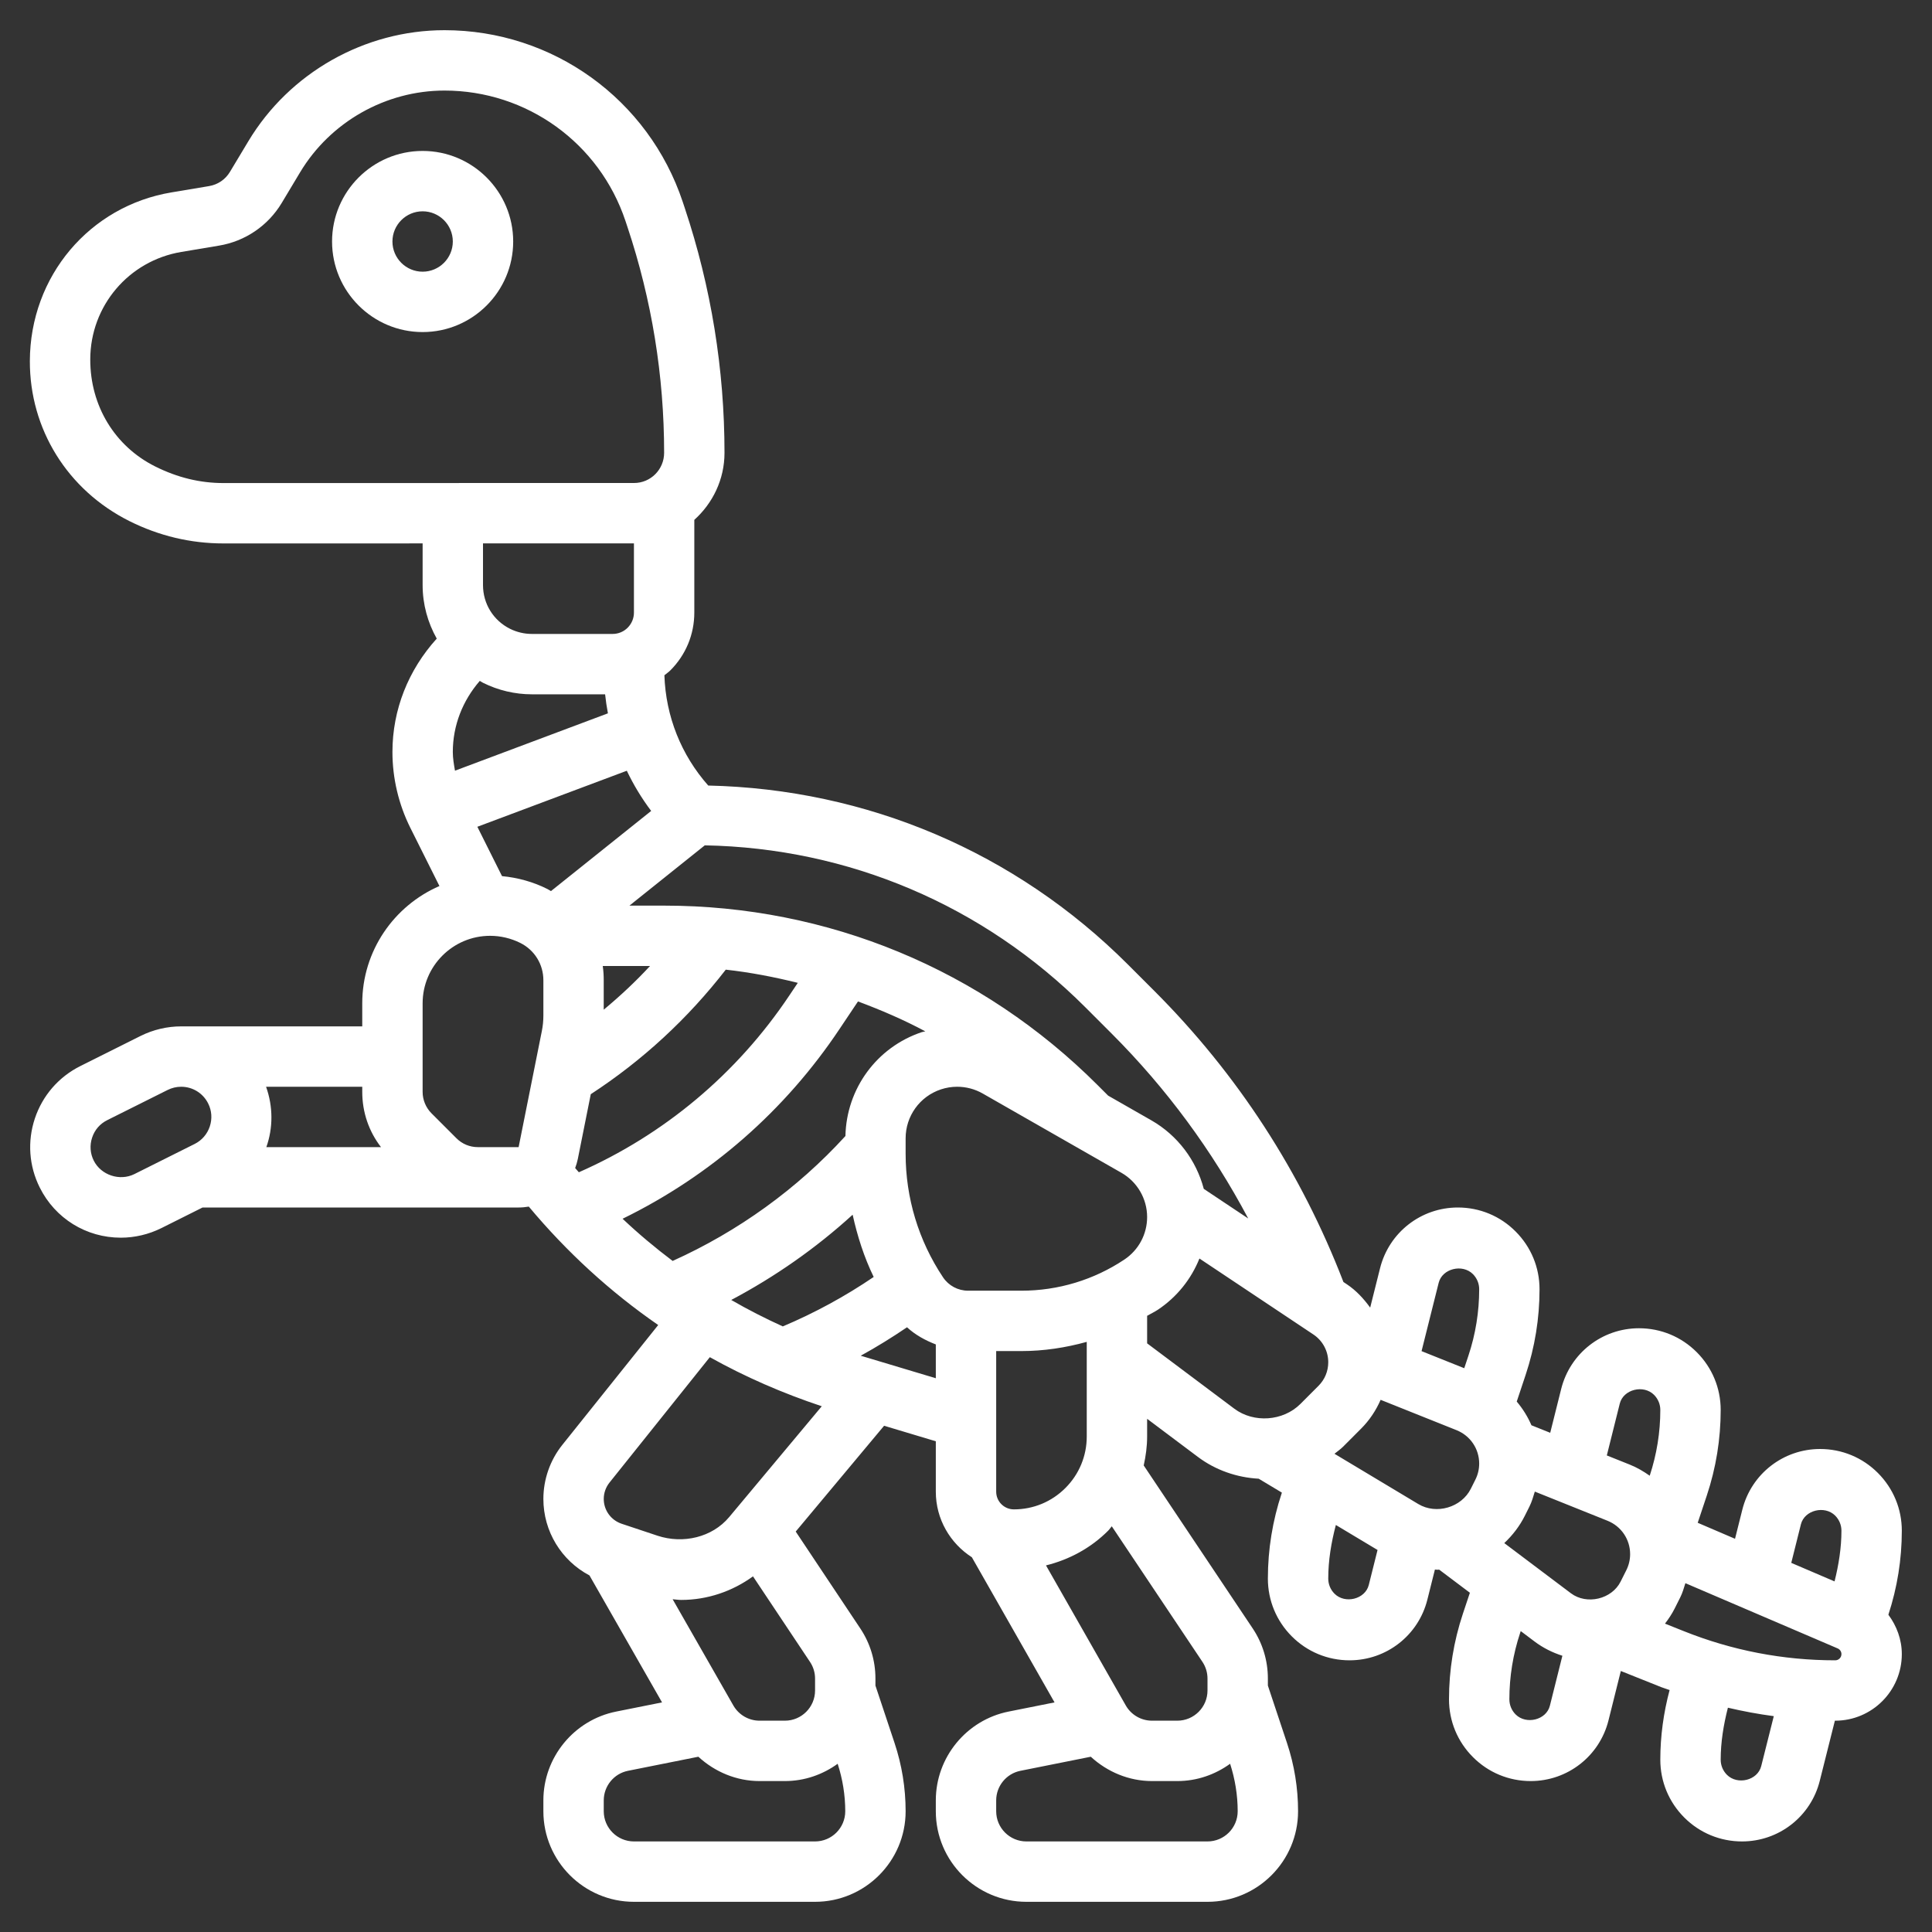 <svg height='100px' width='100px'  fill="#FFFFFF" xmlns="http://www.w3.org/2000/svg" xmlns:xlink="http://www.w3.org/1999/xlink" version="1.1" x="0px" y="0px" viewBox="0 0 64 64" style="enable-background:new 0 0 64 64;" xml:space="preserve"><rect x="0" y="0" width="64" height="64" fill="#333333" stroke="none"/><g><path d="M14,5c-1.654,0-3,1.346-3,3s1.346,3,3,3s3-1.346,3-3S15.654,5,14,5z M14,9c-0.551,0-1-0.448-1-1s0.449-1,1-1s1,0.448,1,1   S14.551,9,14,9z"></path><path d="M63,50.707c0-0.723-0.282-1.402-0.793-1.914S61.016,48,60.293,48c-1.221,0-2.281,0.827-2.577,2.012l-0.241,0.962   l-1.236-0.53l0.301-0.902c0.305-0.916,0.46-1.87,0.46-2.835c0-0.723-0.282-1.402-0.793-1.914S55.016,44,54.293,44   c-1.221,0-2.281,0.827-2.577,2.012l-0.363,1.451l-0.622-0.249c-0.123-0.285-0.287-0.549-0.487-0.785l0.295-0.886   c0.305-0.916,0.46-1.87,0.46-2.835c0-0.723-0.282-1.403-0.793-1.914C49.696,40.281,49.016,40,48.293,40   c-1.221,0-2.28,0.827-2.577,2.012l-0.327,1.304c-0.214-0.294-0.461-0.565-0.773-0.773l-0.113-0.075   c-1.403-3.639-3.508-6.885-6.269-9.647l-0.871-0.871c-3.727-3.727-8.65-5.811-13.902-5.928c-0.898-1.016-1.407-2.293-1.452-3.653   c0.066-0.055,0.136-0.101,0.197-0.162C22.718,21.695,23,21.016,23,20.293v-3.072c0.609-0.549,1-1.337,1-2.221   c0-2.762-0.443-5.49-1.317-8.112l-0.066-0.199C21.483,3.286,18.311,1,14.725,1c-2.646,0-5.137,1.41-6.499,3.68L7.617,5.694   c-0.15,0.251-0.402,0.423-0.693,0.471L5.682,6.373C2.97,6.825,0.997,9.148,0.989,11.96c-0.006,2.25,1.241,4.272,3.3,5.303   c0.981,0.49,2.029,0.739,3.112,0.739c0.002,0,0.005,0,0.008,0L14,18.001v1.381c0,0.638,0.17,1.243,0.468,1.773   C13.53,22.189,13,23.505,13,24.911c0,0.867,0.205,1.734,0.592,2.51l0.965,1.93C13.055,30.002,12,31.497,12,33.236V34H6v0   c-0.462,0-0.925,0.109-1.341,0.316l-2,1c-0.716,0.359-1.25,0.975-1.504,1.734c-0.253,0.761-0.196,1.574,0.163,2.291   C1.829,40.364,2.857,41,4.002,41c0.461,0,0.924-0.109,1.341-0.316L6.71,40h10.47c0.115,0,0.227-0.011,0.337-0.03   c1.259,1.507,2.697,2.825,4.287,3.923l-3.176,3.97C18.223,48.369,18,49.006,18,49.654c0,1.076,0.598,2.043,1.527,2.534l2.404,4.206   l-1.519,0.304C19.015,56.977,18,58.214,18,59.64V60c0,1.654,1.346,3,3,3h6c1.654,0,3-1.346,3-3c0-0.771-0.124-1.533-0.368-2.265   L29,55.837v-0.232c0-0.596-0.174-1.171-0.504-1.664l-2.137-3.206l2.928-3.505L31,47.744v1.67c0,0.912,0.478,1.712,1.194,2.172   l2.739,4.808l-1.521,0.304C32.015,56.977,31,58.214,31,59.64V60c0,1.654,1.346,3,3,3h6c1.654,0,3-1.346,3-3   c0-0.771-0.124-1.533-0.368-2.265L42,55.837v-0.232c0-0.596-0.174-1.171-0.505-1.665l-3.608-5.395   C37.956,48.233,38,47.914,38,47.586V47l1.686,1.265c0.58,0.435,1.287,0.68,2.01,0.719l0.768,0.461l-0.004,0.013   c-0.305,0.916-0.46,1.87-0.46,2.835c0,0.723,0.282,1.402,0.793,1.914S43.984,55,44.707,55c1.221,0,2.281-0.827,2.577-2.012   l0.249-0.994C47.561,51.995,47.59,52,47.619,52c0.019,0,0.036-0.004,0.055-0.004l1.018,0.766l-0.232,0.695   c-0.305,0.916-0.46,1.87-0.46,2.835c0,0.723,0.282,1.403,0.793,1.914C49.304,58.719,49.984,59,50.707,59   c1.221,0,2.281-0.827,2.577-2.012l0.408-1.634l1.342,0.536c0.09,0.036,0.183,0.06,0.274,0.095C55.107,56.738,55,57.511,55,58.293   c0,0.723,0.282,1.402,0.793,1.914S56.984,61,57.707,61c1.221,0,2.281-0.827,2.576-2.011l0.5-1.99c0.004,0,0.008,0.001,0.012,0.001   C62.011,57,63,56.011,63,54.795c0-0.484-0.169-0.933-0.445-1.305C62.849,52.59,63,51.654,63,50.707z M4.45,38.894   c-0.488,0.241-1.105,0.031-1.344-0.446c-0.12-0.239-0.139-0.51-0.054-0.764c0.085-0.257,0.259-0.457,0.501-0.578l1.999-0.999   C5.691,36.037,5.847,36,6,36c0.382,0,0.725,0.212,0.896,0.554c0.119,0.237,0.138,0.508,0.053,0.763   c-0.085,0.254-0.263,0.459-0.501,0.578L4.45,38.894z M8.823,38c0.224-0.633,0.227-1.336-0.009-2H12v0.172   c0,0.67,0.218,1.307,0.621,1.828H8.823z M59.657,50.496c0.119-0.476,0.79-0.636,1.136-0.289c0.133,0.134,0.207,0.312,0.207,0.5   c0,0.569-0.091,1.129-0.228,1.679l-1.434-0.614L59.657,50.496z M53.657,46.496c0.119-0.475,0.789-0.637,1.136-0.289   c0.133,0.134,0.207,0.312,0.207,0.5c0,0.741-0.119,1.474-0.351,2.178c-0.202-0.142-0.417-0.27-0.654-0.365l-0.767-0.307   L53.657,46.496z M44.206,48.158c0.095-0.078,0.197-0.146,0.285-0.234l0.599-0.6c0.278-0.279,0.492-0.603,0.645-0.953l2.516,1.006   C48.706,47.56,49,47.994,49,48.483c0,0.184-0.043,0.367-0.126,0.532l-0.151,0.302c-0.311,0.621-1.143,0.864-1.739,0.507   L44.206,48.158z M48.793,42.207c0.133,0.134,0.207,0.312,0.207,0.5c0,0.75-0.12,1.491-0.357,2.203l-0.138,0.414l-1.414-0.566   l0.567-2.263C47.776,42.021,48.446,41.859,48.793,42.207z M36.821,34.235c1.825,1.825,3.335,3.88,4.528,6.129l-1.472-0.981   c-0.249-0.945-0.866-1.772-1.736-2.27l-1.433-0.819l-0.344-0.344C32.527,32.113,27.426,30,22,30h-1.149l2.496-1.997   c4.762,0.088,9.226,1.984,12.603,5.361L36.821,34.235z M35.292,49.293C34.837,49.749,34.231,50,33.586,50   C33.263,50,33,49.737,33,49.414v-4.658h0.834c0.739,0,1.464-0.111,2.166-0.305v3.135C36,48.23,35.749,48.837,35.292,49.293z    M37.248,41.723c-1.014,0.676-2.195,1.033-3.414,1.033H32.07c-0.335,0-0.646-0.166-0.832-0.445C30.428,41.096,30,39.682,30,38.221   v-0.513c0-0.736,0.469-1.388,1.167-1.62C31.343,36.029,31.525,36,31.707,36c0.295,0,0.588,0.076,0.848,0.225l4.593,2.625   C37.674,39.15,38,39.712,38,40.316C38,40.883,37.719,41.408,37.248,41.723z M25.931,43.939c-0.585-0.266-1.155-0.556-1.708-0.876   c1.452-0.769,2.808-1.717,4.022-2.824c0.157,0.711,0.378,1.405,0.697,2.062C27.996,42.944,26.99,43.491,25.931,43.939z    M16.63,29.023l-0.817-1.635l4.951-1.856c0.223,0.468,0.492,0.913,0.807,1.331l-3.32,2.656c-0.041-0.023-0.078-0.05-0.121-0.071   C17.663,29.213,17.15,29.072,16.63,29.023z M15,24.911c0-0.879,0.325-1.7,0.894-2.356c0.036,0.02,0.069,0.044,0.106,0.063   C16.5,22.868,17.059,23,17.618,23h2.427c0.022,0.212,0.054,0.422,0.093,0.63l-5.066,1.9C15.036,25.324,15,25.119,15,24.911z    M19.967,32h1.566c-0.479,0.517-0.992,0.997-1.534,1.447v-0.975C20,32.312,19.989,32.155,19.967,32z M19.053,38.693   c0.036-0.097,0.067-0.197,0.088-0.301l0.429-2.145c1.719-1.121,3.217-2.506,4.472-4.126c0.81,0.089,1.603,0.243,2.386,0.437   l-0.272,0.406c-1.741,2.61-4.167,4.63-6.981,5.869C19.134,38.786,19.093,38.741,19.053,38.693z M27.818,34.076l0.604-0.902   c0.762,0.285,1.511,0.605,2.23,0.991c-0.038,0.011-0.078,0.013-0.117,0.026c-1.492,0.498-2.496,1.875-2.529,3.441   c-1.597,1.751-3.56,3.164-5.724,4.138c-0.577-0.435-1.131-0.899-1.658-1.397C23.537,38.949,26.007,36.793,27.818,34.076z    M7.408,16.002c-0.002,0-0.003,0-0.005,0c-0.771,0-1.518-0.178-2.264-0.551c-1.33-0.665-2.153-2.001-2.149-3.549   c0.004-1.77,1.275-3.266,3.021-3.557l1.241-0.208c0.87-0.144,1.628-0.66,2.081-1.415l0.608-1.014C10.943,4.038,12.776,3,14.725,3   c2.724,0,5.133,1.736,5.995,4.322l0.066,0.199C21.592,9.938,22,12.454,22,15c0,0.552-0.446,1-0.995,1L7.408,16.002z M21,18v2.293   c0,0.188-0.074,0.366-0.207,0.5C20.659,20.927,20.482,21,20.293,21h-2.675c-0.25,0-0.5-0.059-0.724-0.171   C16.343,20.554,16,19.999,16,19.382v-1.381L21,18z M15.121,37.707l-0.828-0.828C14.107,36.692,14,36.435,14,36.172v-2.936   C14,32.003,15.003,31,16.236,31c0.345,0,0.691,0.082,1,0.236C17.708,31.472,18,31.945,18,32.472v1.17   c0,0.172-0.017,0.345-0.051,0.514L17.18,38h-1.352C15.562,38,15.31,37.896,15.121,37.707z M20.19,49.113l3.324-4.155   c1.173,0.656,2.415,1.195,3.708,1.626l-3.067,3.671c-0.565,0.676-1.531,0.896-2.372,0.618l-1.188-0.396   C20.238,50.358,20,50.028,20,49.654C20,49.458,20.067,49.267,20.19,49.113z M27,61h-6c-0.551,0-1-0.448-1-1v-0.36   c0-0.476,0.338-0.888,0.804-0.98l2.33-0.466C23.681,58.697,24.398,59,25.161,59H26c0.654,0,1.256-0.216,1.749-0.573   C27.913,58.936,28,59.465,28,60C28,60.552,27.551,61,27,61z M27,55.605V56c0,0.552-0.449,1-1,1h-0.839   c-0.358,0-0.69-0.193-0.868-0.504l-2.011-3.519C22.376,52.983,22.469,53,22.563,53c0.868,0,1.694-0.283,2.381-0.781l1.888,2.833   C26.942,55.216,27,55.407,27,55.605z M28.513,44.91c0.526-0.289,1.036-0.605,1.533-0.942c0.277,0.254,0.605,0.433,0.954,0.568v1.12   L28.513,44.91z M40,61h-6c-0.551,0-1-0.448-1-1v-0.36c0-0.476,0.338-0.888,0.804-0.98l2.33-0.466   C36.681,58.697,37.398,59,38.161,59H39c0.654,0,1.256-0.216,1.749-0.573C40.913,58.936,41,59.465,41,60C41,60.552,40.551,61,40,61z    M39.833,55.052C39.942,55.216,40,55.407,40,55.605V56c0,0.552-0.449,1-1,1h-0.839c-0.358,0-0.69-0.193-0.867-0.503l-2.644-4.641   c0.771-0.191,1.482-0.573,2.058-1.149c0.046-0.046,0.078-0.1,0.121-0.147L39.833,55.052z M38,44.5v-0.912   c0.118-0.07,0.242-0.125,0.357-0.202c0.63-0.42,1.103-1.015,1.376-1.696l3.774,2.516c0.309,0.206,0.493,0.55,0.493,0.92   c0,0.296-0.115,0.574-0.325,0.783l-0.598,0.599c-0.572,0.571-1.544,0.641-2.19,0.156L38,44.5z M44.207,52.793   C44.074,52.659,44,52.481,44,52.293c0-0.603,0.099-1.195,0.252-1.776l1.381,0.828l-0.29,1.158   C45.224,52.979,44.554,53.141,44.207,52.793z M50.512,50.212l0.151-0.302c0.079-0.158,0.128-0.329,0.18-0.499l2.408,0.966   C53.706,50.56,54,50.994,54,51.483c0,0.184-0.043,0.367-0.126,0.532l-0.188,0.375c-0.293,0.588-1.123,0.782-1.646,0.39   l-2.209-1.663C50.103,50.861,50.338,50.56,50.512,50.212z M50.207,56.793C50.074,56.659,50,56.481,50,56.293   c0-0.75,0.12-1.491,0.357-2.203l0.019-0.058l0.461,0.347c0.277,0.208,0.589,0.365,0.919,0.47l-0.414,1.655   C51.224,56.979,50.554,57.14,50.207,56.793z M58.343,58.504c-0.119,0.476-0.788,0.637-1.136,0.289   C57.074,58.659,57,58.481,57,58.293c0-0.584,0.095-1.159,0.239-1.723c0.502,0.118,1.008,0.212,1.52,0.28L58.343,58.504z M60.795,55   c-1.727,0-3.415-0.325-5.019-0.967l-0.621-0.248c0.119-0.156,0.23-0.32,0.32-0.5l0.188-0.375c0.074-0.148,0.118-0.308,0.168-0.465   l5.044,2.161C60.951,54.638,61,54.713,61,54.795C61,54.908,60.908,55,60.795,55z"></path></g></svg>